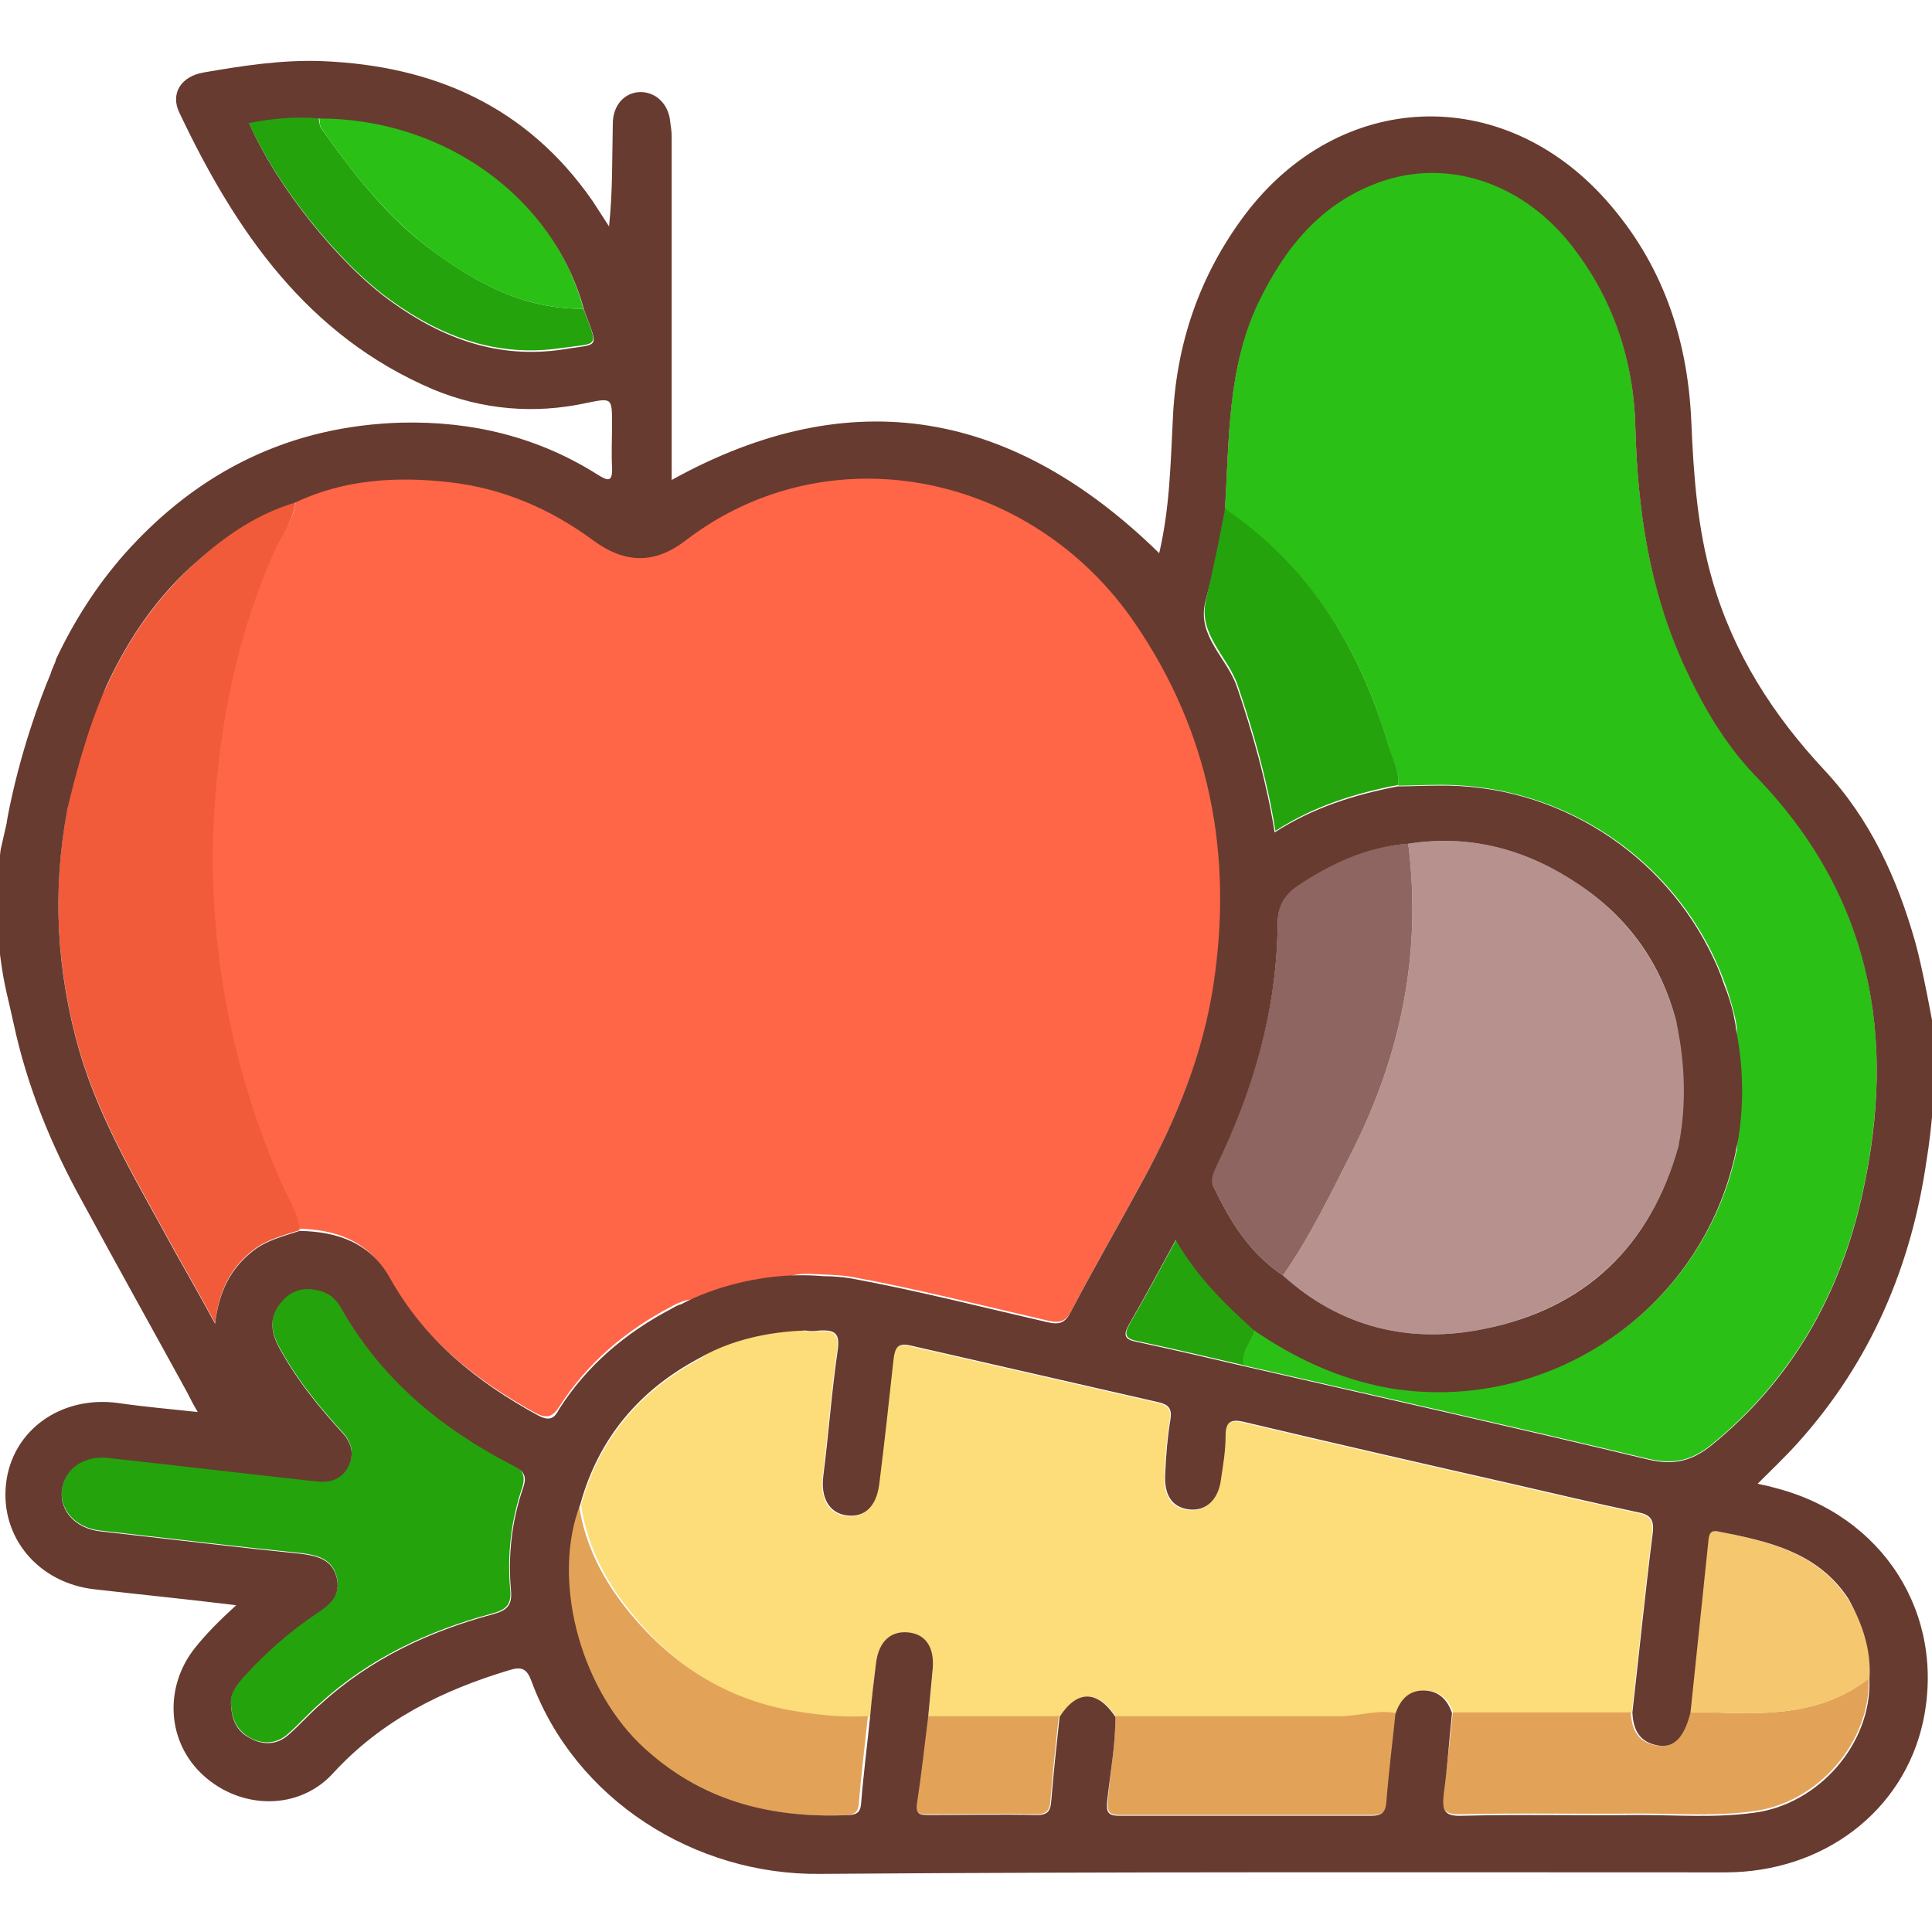 <?xml version="1.0" encoding="utf-8"?>
<!-- Generator: Adobe Illustrator 19.1.0, SVG Export Plug-In . SVG Version: 6.00 Build 0)  -->
<svg version="1.1" id="Layer_1" xmlns="http://www.w3.org/2000/svg" xmlns:xlink="http://www.w3.org/1999/xlink" x="0px" y="0px"
	 viewBox="0 0 256 256" style="enable-background:new 0 0 256 256;" xml:space="preserve">
<style type="text/css">
	.st0{fill:#FF6547;}
	.st1{fill:#2BC016;}
	.st2{fill:#FCDD79;}
	.st3{fill:#B7918D;}
	.st4{fill:#F15B39;}
	.st5{fill:#24A30D;}
	.st6{fill:#8E6561;}
	.st7{fill:#E2A359;}
	.st8{fill:#F5C76E;}
	.st9{fill:#673B30;}
</style>
<g>
	<path class="st0" d="M39.2,66.4c6.5-3.1,13.5-3.5,20.5-2.7c7,0.8,13.3,3.5,19,7.7c4.2,3.1,8.2,3.2,12.4-0.1
		c18.8-14.3,45.7-9,59.4,11.1c9.9,14.5,13,30.6,10.4,47.8c-1.4,9.3-4.9,17.8-9.3,25.9c-3.2,5.9-6.5,11.6-9.6,17.5
		c-0.7,1.4-1.4,1.8-3.1,1.4c-8.7-2-17.3-4.2-26-5.8c-1.8-0.3-3.6-0.3-5.5-0.4c-3.3-0.1-4.3,0.8-4.9,4c-2.5,0.1-4.9,0.7-7.3,1.6
		c-2.1-2.5-3.4-2.8-6.2-1.3c-6.1,3.2-11.2,7.5-14.9,13.3c-0.9,1.4-1.7,1.6-3.2,0.8c-8-4.4-14.9-9.9-19.5-18.1
		c-2.6-4.7-6.9-6.2-12-6.3c-0.2-2.2-1.4-4-2.3-6c-5.8-13.2-8.9-27-9.2-41.4c-0.1-5.5,0.2-10.9,1-16.4c1.2-9.2,3.5-18,7.3-26.5
		C37.5,70.6,39,68.7,39.2,66.4z"/>
	<path class="st1" d="M166.3,176.2c5.4,3.7,11.2,6.4,17.7,7.6c20.9,3.6,41.6-10,46.1-31.3c0.5-2.5-0.7-4.1-3-5c0-2.5,0-4.9,0-7.4
		c3-1.5,3.5-2.5,2.7-5.7c-4.4-18-20.7-30.6-39.3-30.4c-1.7,0-3.5,0.1-5.2,0.1c0.1-2-0.9-3.7-1.4-5.5c-3.7-12.8-10.4-23.5-21.6-31.1
		c0.6-9.3,0.3-18.7,4.4-27.4c3.5-7.3,8.3-13.3,16.2-16.1c8.8-3.1,18.5,0,25,8c5.8,7.2,8.6,15.6,8.8,24.7c0.3,10.9,1.9,21.5,6.5,31.5
		c2.4,5.2,5.3,10.2,9.3,14.4c15.4,15.8,18.9,34.6,14.3,55.4c-2.9,13.3-9.3,24.7-20,33.4c-2.6,2.1-5,2.7-8.4,1.9
		c-17.9-4.3-35.8-8.3-53.7-12.4C164.4,179,165.9,177.7,166.3,176.2z"/>
	<path class="st2" d="M95.4,174.5c2.3-0.9,4.8-1.5,7.3-1.6c0.7,3.1,3.1,3.7,5.8,3.5c2.1-0.1,2.7,0.4,2.4,2.6
		c-0.8,5.5-1.2,11.1-1.9,16.6c-0.4,3,0.8,5,3.1,5.3c2.3,0.3,3.9-1.1,4.3-4.1c0.7-5.5,1.3-11.1,1.9-16.6c0.2-1.6,0.6-2.2,2.3-1.8
		c10.9,2.5,21.9,5,32.8,7.5c1.3,0.3,1.8,0.8,1.6,2.2c-0.4,2.4-0.6,4.8-0.7,7.2c-0.2,2.9,0.9,4.5,3.1,4.8c2.3,0.3,4-1.3,4.3-4.1
		c0.3-1.9,0.6-3.8,0.6-5.7c0-1.8,0.7-2.2,2.4-1.8c11.8,2.8,23.6,5.5,35.5,8.2c5.6,1.3,11.2,2.6,16.8,3.8c1.6,0.3,2.1,1,1.9,2.7
		c-1,7.9-1.8,15.9-2.7,23.8c-7.9,0-15.7,0-23.6,0c-0.6-1.8-1.8-3-3.8-3c-2,0-3.1,1.3-3.7,3.1c-2.5-0.5-4.9,0.4-7.4,0.4
		c-9.9,0-19.9,0-29.8,0c-2.4-3.6-5.1-3.6-7.4,0c-5.8,0-11.7,0-17.5,0c0.2-2.1,0.4-4.3,0.6-6.4c0.2-2.8-1-4.5-3.3-4.7
		c-2.3-0.2-3.8,1.2-4.2,3.9c-0.3,2.4-0.6,4.8-0.8,7.2c-3.5,0.2-6.9-0.2-10.4-0.8c-8.6-1.5-15.6-6-21-12.7c-3.5-4.2-6.1-9-6.9-14.6
		c2.4-8.7,7.8-15.1,15.7-19.3C94.7,178.8,96.2,177.3,95.4,174.5z"/>
	<path class="st3" d="M227.1,140c0,2.5,0,4.9,0,7.4c-2.5,0.1-3.8,1.4-4.5,3.8c-3.6,13.6-12.3,22.1-26,24.9c-9.8,2-19-0.2-26.6-7.1
		c3.7-5.3,6.4-11,9.3-16.7c6.4-12.8,9.1-26.2,7.3-40.5c8.3-1.3,15.8,0.8,22.6,5.4c6.7,4.5,11,10.7,13,18.5
		C223,138.1,224.1,140.1,227.1,140z"/>
	<path class="st4" d="M39.2,66.4c-0.3,2.4-1.7,4.3-2.7,6.3c-3.8,8.5-6.1,17.3-7.3,26.5c-0.7,5.4-1.1,10.9-1,16.4
		c0.3,14.4,3.4,28.2,9.2,41.4c0.9,2,2.1,3.8,2.3,6c-2.1,0.7-4.3,1.2-6.1,2.6c-3,2.3-4.6,5.4-5.1,9.7c-1.9-3.5-3.6-6.5-5.3-9.5
		c-4.7-8.7-9.9-17.1-12.7-26.7c-3-10.5-3.6-21.1-1.6-31.8c0.6-3.4,0.2-4.4-2.5-6c0.7-2.4,1.1-4.8,2.3-7c2.9,0.6,4.3-1,5.4-3.3
		c2.9-6.4,6.9-12.1,12.2-16.8C30.1,70.7,34.3,67.8,39.2,66.4z"/>
	<path class="st5" d="M30.6,225.3c0-1,0.7-2.1,1.7-3.2c2.9-3.2,6.2-6.1,9.8-8.5c1.7-1.1,3.1-2.4,2.5-4.7c-0.6-2.3-2.4-2.8-4.6-3.1
		c-8.9-0.9-17.9-2-26.8-3c-3.2-0.4-5.3-2.7-5-5.4c0.3-2.9,3-4.7,6.2-4.3c9.2,1,18.4,2.1,27.5,3.1c1.7,0.2,3.2-0.2,4.1-1.7
		c1-1.6,0.7-3.2-0.5-4.6c-3.3-3.6-6.3-7.3-8.6-11.6c-1.1-2.1-1.2-4.1,0.5-6c1.4-1.6,3.2-1.9,5.2-1.3c1.3,0.4,2.1,1.3,2.7,2.4
		c5.3,9.3,13.2,15.8,22.5,20.6c1.4,0.7,1.9,1.4,1.4,3.1c-1.5,4.4-2,8.9-1.6,13.5c0.2,2-0.5,2.7-2.4,3.2c-8.5,2.3-16.2,5.9-22.8,11.9
		c-1.5,1.3-2.8,2.8-4.3,4.1c-1.5,1.3-3.3,1.4-5.1,0.4C31.4,229.2,30.6,227.8,30.6,225.3z"/>
	<path class="st6" d="M186.6,111.8c1.8,14.3-0.9,27.7-7.3,40.5c-2.9,5.7-5.6,11.4-9.3,16.7c-4.5-3-7.1-7.3-9.3-12
		c-0.4-0.9,0.1-1.8,0.5-2.6c4.9-10.1,8-20.7,8.1-32.1c0-2.1,0.7-3.7,2.6-5C176.4,114.3,181.2,112.1,186.6,111.8z"/>
	<path class="st7" d="M192.5,226.9c7.9,0,15.7,0,23.6,0c0.1,2.4,1,4,3.5,4.4c2.1,0.3,3.4-1.2,4.2-4.4c1.1,0,2.2,0,3.2,0
		c7.3,0.3,14.5,0.3,20.6-4.5c0.3,8.4-6.7,16.5-15.3,17.6c-5.1,0.7-10.1,0.3-15.2,0.3c-7.8,0.1-15.7-0.1-23.5,0.1
		c-2.5,0.1-2.6-0.9-2.4-2.9C191.8,234,192.1,230.5,192.5,226.9z"/>
	<path class="st7" d="M76.7,199.3c0.8,5.6,3.4,10.4,6.9,14.6c5.5,6.6,12.4,11.1,21,12.7c3.4,0.6,6.9,1,10.4,0.8
		c-0.4,3.9-0.9,7.8-1.2,11.6c-0.1,1-0.4,1.4-1.5,1.5c-10.6,0.5-20-1.9-27.9-9.5C76.5,223.1,72.9,209.1,76.7,199.3z"/>
	<path class="st5" d="M162.3,67.4c11.2,7.6,17.8,18.3,21.6,31.1c0.5,1.8,1.5,3.5,1.4,5.5c-5.7,1.1-11.2,2.8-16.3,6.1
		c-1.1-6.8-2.9-13.1-5-19.3c-1.3-3.8-5.3-6.8-4.2-11.3C160.6,75.5,161.5,71.5,162.3,67.4z"/>
	<path class="st7" d="M147.8,227.4c9.9,0,19.9,0,29.8,0c2.5,0,4.9-0.9,7.4-0.4c-0.4,3.9-0.9,7.8-1.2,11.7c-0.1,1.4-0.7,1.8-2,1.8
		c-11.1,0-22.3,0-33.4,0c-1.6,0-1.7-0.6-1.6-1.9C147.1,234.8,147.8,231.2,147.8,227.4z"/>
	<path class="st8" d="M247.7,222.4c-6.2,4.8-13.4,4.8-20.6,4.5c-1.1,0-2.2,0-3.2,0c0.8-7.7,1.6-15.3,2.4-23c0.1-0.7,0.3-1.1,1.1-1
		c6.7,1.3,13.3,2.7,17.4,8.9C246.8,215,248,218.5,247.7,222.4z"/>
	<path class="st5" d="M77.3,40.9c2,5.3,2.1,4.5-2.8,5.2c-8.5,1.3-15.9-1.4-22.7-6.3c-7-5-15.3-15.4-18.9-23.7
		c3.1-0.6,6.2-0.9,9.3-0.6c0.1,0.5,0.1,1,0.3,1.4c4.3,6.1,8.9,12,14.9,16.4C63.4,37.7,69.7,41,77.3,40.9z"/>
	<path class="st1" d="M77.3,40.9c-7.6,0.1-13.9-3.2-19.8-7.5c-6-4.5-10.7-10.3-14.9-16.4c-0.3-0.4-0.2-0.9-0.3-1.4
		C58.9,15.5,73.3,26,77.3,40.9z"/>
	<path class="st7" d="M122.8,227.4c5.8,0,11.7,0,17.5,0c-0.4,3.7-0.8,7.4-1.1,11.1c-0.1,1.3-0.4,1.9-1.9,1.9c-4.8-0.1-9.6,0-14.4,0
		c-1.1,0-1.7-0.1-1.5-1.5C121.9,235.1,122.3,231.3,122.8,227.4z"/>
	<path class="st5" d="M166.3,176.2c-0.4,1.6-1.9,2.8-1.5,4.7c-4.7-1.1-9.4-2.2-14.1-3.2c-1.6-0.3-1.8-0.9-1-2.3
		c2.1-3.6,4-7.2,6.2-11.2C158.7,169,162.4,172.7,166.3,176.2z"/>
	<path class="st9" d="M235,197.1c-0.6-0.2-1.3-0.3-2.1-0.5c1.9-1.9,3.7-3.6,5.4-5.5c9.6-10.7,15-23.4,17-37.5c0,0,1.6-9,0.8-17.9
		c0,0-1.3-7.2-2.3-10.8c-2.4-8.5-6-16.4-12.1-22.9c-6.8-7.3-12-15.4-14.8-25.1c-2-6.9-2.5-14-2.8-21.2c-0.5-11-3.9-20.9-11.3-29.2
		C199,11,177.5,11.9,165,28.4c-6.1,8.1-9.2,17.3-9.6,27.3c-0.3,5.8-0.4,11.6-1.8,17.6c-19.2-18.8-40.6-23-64.6-9.7
		c0-0.9,0-1.7,0-2.5c0-14.3,0-28.7,0-43c0-0.7-0.1-1.3-0.2-2c-0.2-2.3-1.9-3.9-3.9-3.9c-2.1,0-3.7,1.7-3.7,4.2
		c-0.1,4.5,0,8.9-0.5,13.6c-0.7-1.1-1.5-2.3-2.2-3.4c-8.7-12.5-21-17.9-35.8-18.5C37.4,7.9,32.2,8.7,27,9.6c-3,0.5-4.5,2.8-3.2,5.4
		c7.4,15.6,16.9,29.5,33.6,36.6c6.5,2.7,13.4,3.3,20.3,1.8c3.4-0.7,3.4-0.7,3.4,2.8c0,1.9-0.1,3.8,0,5.7c0.1,2.1-0.6,1.8-1.9,1
		c-7.9-5-16.6-7.1-25.9-6.9c-14.8,0.4-27,6.4-36.8,17.4c-3.7,4.2-6.7,8.9-9.1,14c0,0,0,0,0,0S7.4,87.6,7.2,88c0,0,0,0,0,0
		c-0.2,0.5-0.4,0.9-0.5,1.3C5.3,92.6,2.6,99.9,1,108.3c0,0.2-0.1,0.4-0.1,0.7c-0.4,1.8-0.8,3.5-0.8,3.5s-1.1,7.5,0,14.7
		c0.4,3.2,1.1,5.6,1.7,8.4c1.8,8.4,5,16.2,9.1,23.6c4.6,8.5,9.3,16.9,13.9,25.3c0.4,0.8,0.8,1.6,1.4,2.6c-3.7-0.4-7.2-0.7-10.6-1.2
		c-7.5-1-14,3.6-14.8,10.7c-0.8,7.1,4.3,13.2,11.8,14c6.1,0.7,12.2,1.3,18.7,2.1c-2.2,2-3.9,3.7-5.5,5.7c-4.1,5.2-3.7,12.5,1.2,16.9
		c5,4.5,12.6,4.6,17.1-0.3c6.4-7,14.4-11,23.4-13.7c1.6-0.5,2.3-0.2,2.9,1.4c5.8,15.8,21.7,25.8,38.3,25.6c40-0.3,80-0.2,119.9-0.2
		c13,0,23.6-8.1,26.2-19.9C257.9,213.9,249.5,200.7,235,197.1z M74.6,46.3c-8.5,1.3-15.9-1.4-22.7-6.3c-7-5-15.3-15.4-18.9-23.7
		c3.1-0.6,6.2-0.9,9.3-0.6c16.6,0,31.1,10.5,35.1,25.4C79.4,46.4,79.4,45.5,74.6,46.3z M159.7,79.8c1-4,1.8-8.1,2.6-12.2
		c0.6-9.3,0.3-18.7,4.4-27.4c3.5-7.3,8.3-13.3,16.2-16.1c8.8-3.1,18.5,0,25,8c5.8,7.2,8.6,15.6,8.8,24.7c0.3,10.9,1.9,21.5,6.5,31.5
		c2.4,5.2,5.3,10.2,9.3,14.4c15.4,15.8,18.9,34.6,14.3,55.4c-2.9,13.3-9.3,24.7-20,33.4c-2.6,2.1-5,2.7-8.4,1.9
		c-17.9-4.3-35.8-8.3-53.7-12.4c-4.7-1.1-9.4-2.2-14.1-3.2c-1.6-0.3-1.8-0.9-1-2.3c2.1-3.6,4-7.2,6.2-11.2c2.8,4.9,6.5,8.5,10.4,12
		c5.4,3.7,11.2,6.4,17.7,7.6c20.9,3.6,41.6-10,46.1-31.3c0-0.2,0-0.3,0.1-0.5c0.8-3.9,1.2-9.4-0.1-15.9c0-0.5-0.2-1.1-0.3-1.8
		c-0.3-1.3-0.7-2.6-1.2-3.8c-0.5-1.5-1-2.7-1.4-3.5c-6.5-14-20.8-23.3-36.7-23c-1.7,0-3.5,0.1-5.2,0.1c-5.7,1.1-11.2,2.8-16.3,6.1
		c-1.1-6.8-2.9-13.1-5-19.3C162.6,87.2,158.6,84.3,159.7,79.8z M161.2,154.5c4.9-10.1,8-20.7,8.1-32.1c0-2.1,0.7-3.7,2.6-5
		c4.5-3,9.2-5.2,14.7-5.6c8.3-1.3,15.8,0.8,22.6,5.4c6.6,4.4,10.9,10.5,12.9,18.1c0.6,2.7,1.8,9.4,0.3,16.6
		c-3.7,13.2-12.3,21.5-25.8,24.2c-9.8,2-19-0.2-26.6-7.1c-4.5-3-7.1-7.3-9.3-12C160.4,156.2,160.8,155.4,161.2,154.5z M69.3,197.2
		c-1.5,4.4-2,8.9-1.6,13.5c0.2,2-0.5,2.7-2.4,3.2c-8.5,2.3-16.2,5.9-22.8,11.9c-1.5,1.3-2.8,2.8-4.3,4.1c-1.5,1.3-3.3,1.4-5.1,0.4
		c-1.7-0.9-2.5-2.4-2.5-4.9c0-1,0.7-2.1,1.7-3.2c2.9-3.2,6.2-6.1,9.8-8.5c1.7-1.1,3.1-2.4,2.5-4.7c-0.6-2.3-2.4-2.8-4.6-3.1
		c-8.9-0.9-17.9-2-26.8-3c-3.2-0.4-5.3-2.7-5-5.4c0.3-2.9,3-4.7,6.2-4.3c9.2,1,18.4,2.1,27.5,3.1c1.7,0.2,3.2-0.2,4.1-1.7
		c1-1.6,0.7-3.2-0.5-4.6c-3.3-3.6-6.3-7.3-8.6-11.6c-1.1-2.1-1.2-4.1,0.5-6c1.4-1.6,3.2-1.9,5.2-1.3c1.3,0.4,2.1,1.3,2.7,2.4
		c5.3,9.3,13.2,15.8,22.5,20.6C69.4,194.9,69.9,195.5,69.3,197.2z M71.2,187.5c-8-4.4-14.9-9.9-19.5-18.1c-2.6-4.7-6.9-6.2-12-6.3
		c-2.1,0.7-4.3,1.2-6.1,2.6c-3,2.3-4.6,5.4-5.1,9.7c-1.9-3.5-3.6-6.5-5.3-9.5c-4.7-8.7-9.9-17.1-12.7-26.7
		c-3-10.5-3.6-21.1-1.6-31.8c0,0,0-0.1,0-0.1c0.9-3.8,2.6-10.6,5.2-16.4c2.9-6.3,6.8-12,12.1-16.6c3.8-3.4,7.9-6.2,12.9-7.7
		c6.5-3.1,13.5-3.5,20.5-2.7c7,0.8,13.3,3.5,19,7.7c4.2,3.1,8.2,3.2,12.4-0.1c18.8-14.3,45.7-9,59.4,11.1
		c9.9,14.5,13,30.6,10.4,47.8c-1.4,9.3-4.9,17.8-9.3,25.9c-3.2,5.9-6.5,11.6-9.6,17.5c-0.7,1.4-1.4,1.8-3.1,1.4
		c-8.7-2-17.3-4.2-26-5.8c-1.2-0.2-2.5-0.3-3.7-0.3c-9.2-0.8-16.6,2.5-18.8,3.7c-0.4,0.1-0.8,0.3-1.3,0.6
		c-6.1,3.2-11.2,7.5-14.9,13.3C73.4,188.1,72.7,188.3,71.2,187.5z M247.7,222.6c0.3,8.4-6.7,16.5-15.3,17.6
		c-5.1,0.7-10.1,0.3-15.2,0.3c-7.8,0.1-15.7-0.1-23.5,0.1c-2.5,0.1-2.6-0.9-2.4-2.9c0.5-3.5,0.7-7.1,1.1-10.7c-0.6-1.8-1.8-3-3.8-3
		c-2,0-3.1,1.3-3.7,3.1c-0.4,3.9-0.9,7.8-1.2,11.7c-0.1,1.4-0.7,1.8-2,1.8c-11.1,0-22.3,0-33.4,0c-1.6,0-1.7-0.6-1.6-1.9
		c0.4-3.7,1.1-7.4,1.1-11.2c-2.4-3.6-5.1-3.6-7.4,0c-0.4,3.7-0.8,7.4-1.1,11.1c-0.1,1.3-0.4,1.9-1.9,1.9c-4.8-0.1-9.6,0-14.4,0
		c-1.1,0-1.7-0.1-1.5-1.5c0.6-3.9,1-7.7,1.5-11.6c0.2-2.1,0.4-4.3,0.6-6.4c0.2-2.8-1-4.5-3.3-4.7c-2.3-0.2-3.8,1.2-4.2,3.9
		c-0.3,2.4-0.6,4.8-0.8,7.2c-0.4,3.9-0.9,7.8-1.2,11.6c-0.1,1-0.4,1.4-1.5,1.5c-10.6,0.5-20-1.9-27.9-9.5c-8-7.9-11.6-21.9-7.8-31.7
		c2.4-8.7,7.8-15.1,15.7-19.3c5.3-3.1,11.2-3.6,14.1-3.7c0.6,0.1,1.2,0.1,1.9,0c2.1-0.1,2.7,0.4,2.4,2.6c-0.8,5.5-1.2,11.1-1.9,16.6
		c-0.4,3,0.8,5,3.1,5.3c2.3,0.3,3.9-1.1,4.3-4.1c0.7-5.5,1.3-11.1,1.9-16.6c0.2-1.6,0.6-2.2,2.3-1.8c10.9,2.5,21.9,5,32.8,7.5
		c1.3,0.3,1.8,0.8,1.6,2.2c-0.4,2.4-0.6,4.8-0.7,7.2c-0.2,2.9,0.9,4.5,3.1,4.8c2.3,0.3,4-1.3,4.3-4.1c0.3-1.9,0.6-3.8,0.6-5.7
		c0-1.8,0.7-2.2,2.4-1.8c11.8,2.8,23.6,5.5,35.5,8.2c5.6,1.3,11.2,2.6,16.8,3.8c1.6,0.3,2.1,1,1.9,2.7c-1,7.9-1.8,15.9-2.7,23.8
		c0.1,2.4,1,4,3.5,4.4c2.1,0.3,3.4-1.2,4.2-4.4c0.8-7.7,1.6-15.3,2.4-23c0.1-0.7,0.3-1.1,1.1-1c6.7,1.3,13.3,2.7,17.4,8.9
		C246.8,215.2,248,218.7,247.7,222.6z"/>
</g>
</svg>
